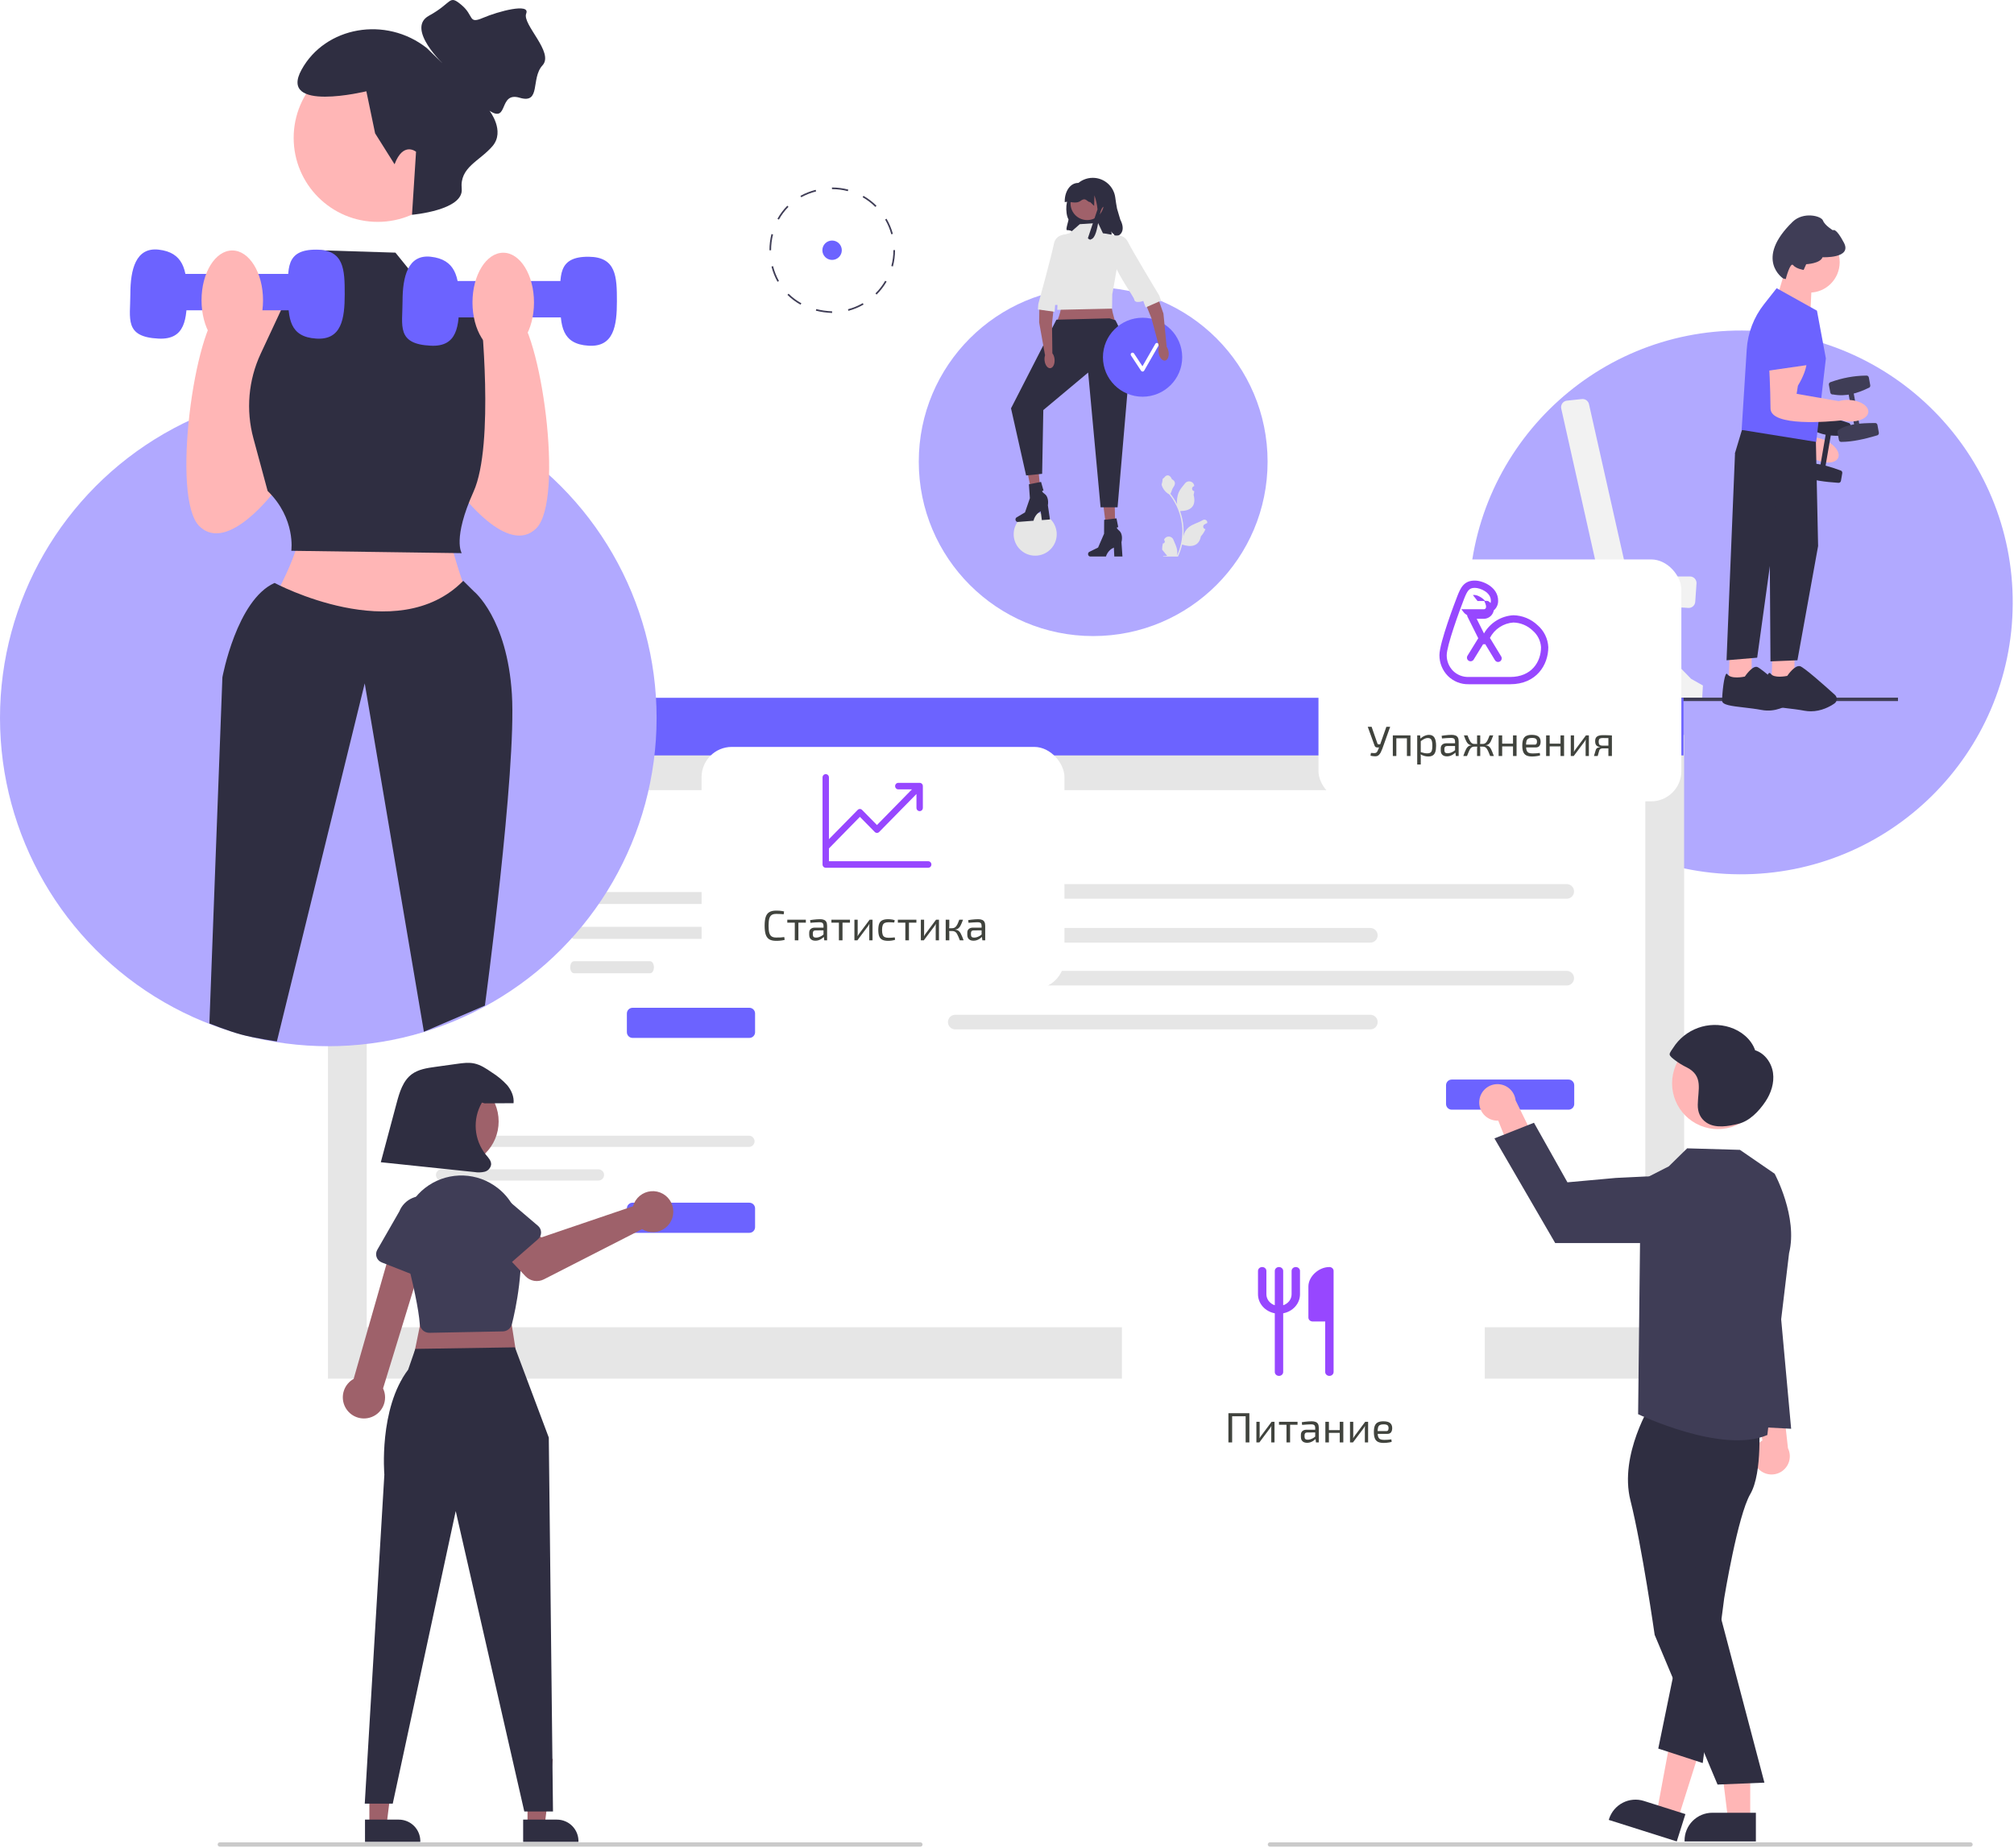<svg width="666" height="611" viewBox="0 0 666 611" fill="none" xmlns="http://www.w3.org/2000/svg">
<circle cx="575.667" cy="199.213" r="89.913" transform="rotate(0.268 575.667 199.213)" fill="#B1A9FF"/>
<g clip-path="url(#clip0_110_1114)">
<path d="M594.831 127.343C594.831 127.343 594.758 130.53 588.958 135.19L587.645 137.556L599.9 144.661C601.004 144.713 602.244 145.006 603.48 145.557C606.685 146.986 608.64 149.6 607.846 151.395C607.053 153.19 603.811 153.487 600.606 152.058C599.905 151.745 599.264 151.376 598.698 150.971C594.497 149.913 575.808 144.857 577.876 139.104C580.204 132.628 582.482 125.056 582.482 125.056L594.831 127.343L594.831 127.343V127.343Z" fill="#FFB6B6"/>
<path d="M584.661 115.661C585.396 113.227 587.164 111.282 589.51 110.325C591.856 109.368 594.472 109.525 596.691 110.751C598.842 111.943 600.356 114.012 600.845 116.43C601.333 118.847 600.743 121.346 599.225 123.286L594.113 129.82L581.212 127.067L584.661 115.661V115.661V115.661Z" fill="#6C63FF"/>
<path d="M611.282 139.843C607.558 138.507 603.655 137.849 599.588 137.809C599.163 137.736 598.758 138.023 598.684 138.449L598.243 141.01C598.169 141.437 598.455 141.844 598.879 141.918C600.466 142.864 602.081 143.438 603.717 143.761L602.021 153.596C600.117 153.224 598.369 153.135 596.88 153.519C596.455 153.445 596.05 153.732 595.976 154.159L595.534 156.72C595.461 157.146 595.747 157.554 596.171 157.628C599.489 158.828 603.524 159.383 607.865 159.661C608.29 159.735 608.695 159.448 608.769 159.021L609.211 156.46C609.284 156.034 608.998 155.626 608.574 155.553C606.899 154.943 605.255 154.389 603.69 153.979L605.408 144.011C607.115 144.179 608.84 144.118 610.573 143.952C610.998 144.026 611.404 143.739 611.477 143.312L611.919 140.751C611.992 140.324 611.706 139.917 611.282 139.843V139.843Z" fill="#2F2E41"/>
<path d="M559.218 224.481L547.789 212.742L556.049 200.89L558.288 201.038C559.477 201.116 560.506 200.214 560.589 199.02L561.01 192.957C561.097 191.7 560.105 190.632 558.851 190.632H537.86C538.03 190.222 538.076 189.764 537.976 189.319L525.453 133.65C525.211 132.575 524.206 131.852 523.115 131.967L518.168 132.49C516.88 132.626 515.998 133.86 516.283 135.129L529.701 195.002C530.003 196.352 531.39 196.983 532.54 196.572C532.476 196.75 532.44 196.931 532.424 197.112L530.645 197.255L500.364 231.104H509.644L533.087 204.859L555.554 231.104H562.881L563.125 226.689L559.218 224.481V224.481ZM537.251 199.652L549.54 200.462L544.726 209.595L537.727 202.406L537.251 199.652V199.652Z" fill="#F2F2F2"/>
<path d="M469.314 231.265C469.314 231.578 469.46 231.83 469.642 231.83H670.283C670.465 231.83 670.611 231.578 670.611 231.265C670.611 230.951 670.465 230.699 670.283 230.699H469.642C469.46 230.699 469.314 230.951 469.314 231.265Z" fill="#3F3D56"/>
<path d="M598.345 96.761C603.875 96.761 608.358 92.259 608.358 86.705C608.358 81.15 603.875 76.648 598.345 76.648C592.816 76.648 588.333 81.15 588.333 86.705C588.333 92.259 592.816 96.761 598.345 96.761Z" fill="#FFB6B6"/>
<path d="M579.242 214.915V224.972L571.672 225.217L571.987 214.915H579.242Z" fill="#FFB6B6"/>
<path d="M577.025 223.691L576.997 223.732L576.949 223.743C576.767 223.783 572.46 224.721 571.207 222.958C571.108 222.819 571.021 222.761 570.947 222.784C570.128 223.048 569.475 229.332 569.475 231.717C569.475 233.122 572.597 233.484 576.549 233.943C578.396 234.157 580.488 234.399 582.562 234.785C587.07 235.624 590.785 233.549 592.599 232.237C592.92 232.005 593.116 231.644 593.138 231.248C593.159 230.849 593.002 230.467 592.707 230.2C590.316 228.036 582.407 220.944 581.041 220.552C580.943 220.524 580.843 220.511 580.741 220.511C579.155 220.511 577.047 223.657 577.025 223.691V223.691Z" fill="#2F2E41"/>
<path d="M593.407 214.915V224.972L585.836 225.217L586.152 214.915H593.407Z" fill="#FFB6B6"/>
<path d="M596.459 142.925L600.488 145.991L601.221 180.576L594.383 218.349L585.469 218.717L585.225 182.661L573.748 149.793L576.068 142.067L596.459 142.925Z" fill="#2F2E41"/>
<path d="M577.656 148.812L573.748 149.793L570.94 218.349L581.075 217.491L587.79 169.048L577.656 148.812Z" fill="#2F2E41"/>
<path d="M596.681 235.026C594.616 234.642 592.527 234.4 590.685 234.186C586.452 233.696 583.394 233.341 583.394 231.717C583.394 230.486 583.867 222.927 585.036 222.55C585.165 222.509 585.361 222.522 585.569 222.816C586.663 224.354 590.54 223.61 591.013 223.513C591.305 223.082 593.578 219.829 595.272 220.316C596.578 220.691 603.051 226.419 606.792 229.799C607.208 230.175 607.425 230.711 607.389 231.272C607.353 231.827 607.071 232.326 606.616 232.64C605.108 233.68 602.285 235.223 598.811 235.223C598.125 235.223 597.413 235.162 596.681 235.026V235.026Z" fill="#2F2E41"/>
<path d="M587.392 99.24L589.58 91.859L599.102 94.282L598.715 102.292L587.392 99.24Z" fill="#FFB6B6"/>
<path d="M576.046 142.187L575.939 142.167L577.617 115.584C577.964 110.093 579.944 104.91 583.344 100.597L587.514 95.305L600.792 102.714L600.843 102.742L603.784 118.497L603.789 118.526L600.606 146.026L600.575 146.132L576.046 142.187V142.187Z" fill="#6C63FF"/>
<path d="M589.666 92.088L590.524 92.287C590.524 92.287 592 86.486 592.974 87.69C593.948 88.894 596.435 89.263 596.435 89.263L597.289 87.367C597.289 87.367 601.919 87.186 602.687 85.061C602.687 85.061 612.52 85.532 609.768 80.283C607.015 75.034 606.13 76.155 606.13 76.155C606.13 76.155 603.441 74.552 602.838 72.946C602.235 71.339 596.303 69.938 592.806 73.336C579.994 85.789 589.666 92.088 589.666 92.088V92.088L589.666 92.088Z" fill="#3F3D56"/>
<path d="M612.905 129.585L611.223 129.892L613.148 140.51L614.83 140.203L612.905 129.585Z" fill="#3F3D56"/>
<path d="M608.26 142.027C610.887 140.212 615.248 139.91 619.936 139.892C620.36 139.815 620.768 140.098 620.845 140.524L621.309 143.082C621.386 143.507 621.103 143.917 620.68 143.995C616.508 145.235 612.529 146.11 609.004 146.13C608.58 146.207 608.172 145.924 608.094 145.498L607.631 142.941C607.554 142.515 607.836 142.105 608.26 142.027H608.26Z" fill="#3F3D56"/>
<path d="M605.417 126.342C609.248 124.972 613.138 124.241 617.093 124.207C617.517 124.129 617.925 124.413 618.002 124.839L618.465 127.396C618.543 127.822 618.26 128.232 617.836 128.309C614.228 130.044 610.474 131.252 606.16 130.444C605.736 130.522 605.328 130.238 605.251 129.812L604.788 127.255C604.71 126.829 604.993 126.42 605.417 126.342H605.417V126.342Z" fill="#3F3D56"/>
<path d="M597.363 118.16C597.363 118.16 598.387 121.178 594.539 127.559L594.118 130.235L608.06 132.667C609.114 132.333 610.378 132.179 611.727 132.269C615.226 132.503 617.957 134.281 617.828 136.24C617.698 138.2 614.757 139.6 611.258 139.367C610.493 139.316 609.764 139.191 609.094 139.006C604.787 139.466 585.507 141.183 585.477 135.067C585.442 128.182 584.985 120.285 584.985 120.285L597.363 118.16L597.363 118.16V118.16Z" fill="#FFB6B6"/>
<path d="M583.809 110.711C583.665 108.171 584.658 105.734 586.533 104.024C588.407 102.314 590.917 101.557 593.421 101.94C595.848 102.315 597.979 103.735 599.267 105.835C600.555 107.936 600.857 110.486 600.097 112.832L597.537 120.735L584.482 122.612L583.809 110.711Z" fill="#6C63FF"/>
<path d="M530.464 215.322L530.019 226.105L531.727 226.176L532.172 215.393L530.464 215.322Z" fill="#3F3D56"/>
<path d="M524.919 226.506C527.878 225.315 532.199 225.983 536.776 227C537.207 227.018 537.543 227.385 537.525 227.817L537.418 230.415C537.4 230.847 537.035 231.185 536.604 231.167C532.263 231.456 528.19 231.431 524.746 230.673C524.316 230.655 523.98 230.288 523.998 229.855L524.105 227.258C524.123 226.826 524.488 226.488 524.919 226.506Z" fill="#3F3D56"/>
<path d="M525.577 210.577C529.614 210.086 533.569 210.231 537.434 211.071C537.865 211.089 538.201 211.455 538.183 211.888L538.076 214.485C538.058 214.917 537.693 215.255 537.262 215.237C533.363 216.133 529.436 216.482 525.405 214.743C524.974 214.725 524.638 214.358 524.656 213.926L524.763 211.329C524.781 210.896 525.146 210.559 525.577 210.577Z" fill="#3F3D56"/>
</g>
<g clip-path="url(#clip1_110_1114)">
<path d="M581.18 485.408C580.618 484.734 580.21 483.946 579.985 483.098C579.761 482.25 579.725 481.362 579.88 480.499C580.035 479.635 580.378 478.816 580.883 478.099C581.389 477.383 582.046 476.785 582.808 476.35L578.88 455.386L589.095 459.679L591.259 478.929C591.905 480.257 592.042 481.776 591.643 483.199C591.245 484.621 590.339 485.848 589.096 486.647C587.854 487.445 586.362 487.76 584.903 487.532C583.444 487.304 582.119 486.548 581.18 485.408V485.408Z" fill="#FFB6B6"/>
<path d="M556.909 243.052H108.454V455.92H556.909V243.052Z" fill="#E6E6E6"/>
<path d="M544.086 261.305H121.278V438.908H544.086V261.305Z" fill="white"/>
<path d="M556.717 230.753H108.263V249.811H556.717V230.753Z" fill="#6C63FF"/>
<path d="M122.42 243.1C124.371 243.1 125.951 241.519 125.951 239.568C125.951 237.617 124.371 236.036 122.42 236.036C120.47 236.036 118.889 237.617 118.889 239.568C118.889 241.519 120.47 243.1 122.42 243.1Z" fill="white"/>
<path d="M135.824 243.1C137.774 243.1 139.355 241.519 139.355 239.568C139.355 237.617 137.774 236.036 135.824 236.036C133.873 236.036 132.292 237.617 132.292 239.568C132.292 241.519 133.873 243.1 135.824 243.1Z" fill="white"/>
<path d="M149.227 243.1C151.178 243.1 152.759 241.519 152.759 239.568C152.759 237.617 151.178 236.036 149.227 236.036C147.277 236.036 145.696 237.617 145.696 239.568C145.696 241.519 147.277 243.1 149.227 243.1Z" fill="white"/>
<path d="M146.004 375.57C145.514 375.572 145.045 375.768 144.699 376.115C144.353 376.463 144.158 376.933 144.158 377.424C144.158 377.914 144.353 378.384 144.699 378.732C145.045 379.079 145.514 379.275 146.004 379.277H247.679C248.17 379.275 248.639 379.079 248.985 378.732C249.331 378.384 249.526 377.914 249.526 377.424C249.526 376.933 249.331 376.463 248.985 376.115C248.639 375.768 248.17 375.572 247.679 375.57H146.004Z" fill="#E6E6E6"/>
<path d="M146.004 386.692C145.514 386.694 145.045 386.89 144.699 387.238C144.353 387.585 144.158 388.055 144.158 388.546C144.158 389.036 144.353 389.507 144.699 389.854C145.045 390.202 145.514 390.398 146.004 390.399H197.912C198.402 390.398 198.871 390.202 199.217 389.854C199.563 389.507 199.758 389.036 199.758 388.546C199.758 388.055 199.563 387.585 199.217 387.238C198.871 386.89 198.402 386.694 197.912 386.692H146.004Z" fill="#E6E6E6"/>
<path d="M247.807 407.691H209.185C208.684 407.69 208.205 407.491 207.851 407.137C207.497 406.783 207.298 406.304 207.298 405.803V399.613C207.298 399.113 207.497 398.633 207.851 398.279C208.205 397.925 208.684 397.726 209.185 397.726H247.807C248.308 397.726 248.787 397.925 249.141 398.279C249.495 398.633 249.694 399.113 249.694 399.613V405.803C249.694 406.304 249.495 406.783 249.141 407.137C248.787 407.491 248.308 407.69 247.807 407.691V407.691Z" fill="#6C63FF"/>
<path d="M247.807 343.23H209.185C208.684 343.23 208.205 343.031 207.851 342.677C207.497 342.323 207.298 341.843 207.298 341.343V335.153C207.298 334.652 207.497 334.173 207.851 333.819C208.205 333.465 208.684 333.266 209.185 333.265H247.807C248.308 333.266 248.787 333.465 249.141 333.819C249.495 334.173 249.694 334.652 249.694 335.153V341.343C249.694 341.843 249.495 342.323 249.141 342.677C248.787 343.031 248.308 343.23 247.807 343.23V343.23Z" fill="#6C63FF"/>
<path d="M315.884 292.366C315.243 292.367 314.629 292.623 314.177 293.076C313.724 293.53 313.47 294.144 313.47 294.785C313.47 295.426 313.724 296.04 314.177 296.494C314.629 296.947 315.243 297.203 315.884 297.204H518.099C518.74 297.203 519.354 296.947 519.807 296.494C520.259 296.04 520.513 295.426 520.513 294.785C520.513 294.144 520.259 293.53 519.807 293.076C519.354 292.623 518.74 292.367 518.099 292.366H315.884Z" fill="#E6E6E6"/>
<path d="M315.884 306.879C315.243 306.88 314.629 307.136 314.177 307.589C313.724 308.042 313.47 308.657 313.47 309.298C313.47 309.939 313.724 310.553 314.177 311.007C314.629 311.46 315.243 311.715 315.884 311.716H453.161C453.801 311.715 454.415 311.46 454.868 311.007C455.32 310.553 455.575 309.939 455.575 309.298C455.575 308.657 455.32 308.042 454.868 307.589C454.415 307.136 453.801 306.88 453.161 306.879H315.884Z" fill="#E6E6E6"/>
<path d="M315.884 321.064C315.243 321.065 314.629 321.32 314.177 321.773C313.724 322.227 313.47 322.842 313.47 323.482C313.47 324.123 313.724 324.738 314.177 325.191C314.629 325.645 315.243 325.9 315.884 325.901H518.099C518.74 325.9 519.354 325.645 519.807 325.191C520.259 324.738 520.513 324.123 520.513 323.482C520.513 322.842 520.259 322.227 519.807 321.773C519.354 321.32 518.74 321.065 518.099 321.064H315.884Z" fill="#E6E6E6"/>
<path d="M315.884 335.576C315.243 335.577 314.629 335.833 314.177 336.286C313.724 336.74 313.47 337.354 313.47 337.995C313.47 338.636 313.724 339.25 314.177 339.704C314.629 340.157 315.243 340.413 315.884 340.414H453.161C453.801 340.413 454.415 340.157 454.868 339.704C455.32 339.25 455.575 338.636 455.575 337.995C455.575 337.354 455.32 336.74 454.868 336.286C454.415 335.833 453.801 335.577 453.161 335.576H315.884Z" fill="#E6E6E6"/>
<path d="M518.692 366.965H480.069C479.569 366.964 479.089 366.765 478.735 366.412C478.382 366.058 478.183 365.578 478.182 365.078V358.887C478.183 358.387 478.382 357.907 478.735 357.553C479.089 357.2 479.569 357.001 480.069 357H518.692C519.192 357.001 519.671 357.2 520.025 357.553C520.379 357.907 520.578 358.387 520.578 358.887V365.078C520.578 365.578 520.379 366.058 520.025 366.412C519.671 366.765 519.192 366.964 518.692 366.965V366.965Z" fill="#6C63FF"/>
<path d="M189.795 294.986C189.109 294.989 188.554 295.88 188.555 296.977C188.557 298.072 189.111 298.958 189.795 298.961H248.375C249.061 298.958 249.617 298.067 249.615 296.97C249.614 295.875 249.06 294.988 248.375 294.986H189.795Z" fill="#E4E4E4"/>
<path d="M189.795 306.501C189.109 306.503 188.554 307.395 188.555 308.492C188.557 309.587 189.111 310.473 189.795 310.475H248.375C249.061 310.473 249.617 309.582 249.615 308.484C249.614 307.39 249.06 306.503 248.375 306.501H189.795Z" fill="#E4E4E4"/>
<path d="M189.795 317.877C189.109 317.879 188.554 318.77 188.555 319.868C188.557 320.962 189.111 321.849 189.795 321.851H215.002C215.689 321.849 216.244 320.957 216.242 319.86C216.241 318.765 215.687 317.879 215.002 317.877H189.795Z" fill="#E4E4E4"/>
<path d="M160.051 324.169C168.831 324.169 175.948 317.05 175.948 308.268C175.948 299.486 168.831 292.366 160.051 292.366C151.272 292.366 144.155 299.486 144.155 308.268C144.155 317.05 151.272 324.169 160.051 324.169Z" fill="#E4E4E4"/>
<path d="M489.205 363.816C489.092 364.686 489.172 365.57 489.438 366.407C489.704 367.243 490.15 368.01 490.745 368.655C491.339 369.3 492.068 369.807 492.88 370.14C493.691 370.473 494.566 370.623 495.442 370.581L503.387 390.374L509.698 381.264L501.186 363.865C501.018 362.397 500.317 361.042 499.217 360.057C498.117 359.071 496.694 358.523 495.217 358.517C493.74 358.511 492.313 359.047 491.205 360.024C490.096 361 489.385 362.35 489.205 363.816Z" fill="#FFB6B6"/>
<path d="M578.779 601.857H571.464L567.984 573.633L578.781 573.633L578.779 601.857Z" fill="#FFB6B6"/>
<path d="M580.644 608.95L557.058 608.949V608.651C557.058 606.215 558.025 603.879 559.747 602.157C561.468 600.435 563.803 599.467 566.238 599.467H566.239L580.645 599.468L580.644 608.95Z" fill="#2F2E41"/>
<path d="M554.841 601.624L547.868 599.416L553.065 571.457L563.358 574.717L554.841 601.624Z" fill="#FFB6B6"/>
<path d="M554.48 608.95L531.994 601.829L532.084 601.544C532.819 599.222 534.446 597.287 536.606 596.165C538.767 595.043 541.285 594.826 543.607 595.56L543.607 595.561L557.341 599.91L554.48 608.95Z" fill="#2F2E41"/>
<path d="M546.178 463.914C546.178 463.914 535.325 480.962 539.16 496.177C542.995 511.392 547.172 540.638 547.172 540.638L567.967 590.143L583.468 589.51L568.074 531.142L568.683 492.116C568.683 492.116 579.382 473.465 577.299 467.659C575.215 461.853 546.178 463.914 546.178 463.914Z" fill="#2F2E41"/>
<path d="M581.636 470.009C581.636 470.009 582.971 486.921 578.795 494.083C574.618 501.245 570.168 528.506 570.168 528.506L563.069 583.026L548.365 578.24L560.903 517.156L570.758 469.107L581.636 470.009Z" fill="#2F2E41"/>
<path d="M586.85 388.141L575.377 380.253L557.919 379.746L551.839 385.708L542.561 390.447L541.702 467.659C541.702 467.659 569.485 480.98 584.433 474.55L591.623 414.403C594.606 402.466 586.85 388.141 586.85 388.141Z" fill="#3F3D56"/>
<path d="M544.891 411.081H514.289L494.184 376.462L507.257 371.282L518.329 390.983L534.353 389.532L544.359 389.048C545.962 388.971 547.563 389.244 549.05 389.851C550.537 390.457 551.873 391.38 552.965 392.557C554.058 393.733 554.88 395.135 555.374 396.662C555.869 398.19 556.024 399.807 555.828 401.401V401.401C555.498 404.071 554.204 406.528 552.19 408.31C550.176 410.093 547.58 411.078 544.891 411.081Z" fill="#3F3D56"/>
<path d="M568.071 373.387C576.432 373.387 583.209 366.608 583.209 358.245C583.209 349.882 576.432 343.103 568.071 343.103C559.711 343.103 552.934 349.882 552.934 358.245C552.934 366.608 559.711 373.387 568.071 373.387Z" fill="#FFB6B6"/>
<path d="M586.31 354.8C585.846 351.476 583.595 348.319 580.394 347.312C579.122 343.618 575.754 340.899 572.033 339.714C568.587 338.614 564.874 338.691 561.476 339.93C558.078 341.17 555.187 343.503 553.258 346.563C552.973 347.011 552.098 348.112 552.122 348.646C552.153 349.325 553.191 350.026 553.713 350.454C555.005 351.453 556.399 352.314 557.872 353.022C563.315 355.845 561.503 360.281 561.429 365.308C561.393 367.751 562.209 369.837 564.291 371.233C567.297 373.246 571.598 372.445 574.868 371.637C578.579 370.72 581.664 367.459 583.78 364.315C585.654 361.531 586.775 358.124 586.31 354.8Z" fill="#2F2E41"/>
<path d="M586.416 407.855L592.306 472.484L573.382 471.469L586.416 407.855Z" fill="#3F3D56"/>
<path d="M651.623 610.674H419.943C419.755 610.673 419.575 610.598 419.442 610.465C419.309 610.331 419.235 610.151 419.235 609.963C419.235 609.775 419.309 609.594 419.442 609.461C419.575 609.328 419.755 609.253 419.943 609.252H651.623C651.812 609.252 651.993 609.327 652.126 609.46C652.259 609.594 652.334 609.774 652.334 609.963C652.334 610.151 652.259 610.332 652.126 610.465C651.993 610.599 651.812 610.674 651.623 610.674V610.674Z" fill="#CACACA"/>
<path d="M122.148 603.588H127.822L130.521 581.696H122.147L122.148 603.588Z" fill="#9E616A"/>
<path d="M120.701 601.735L131.875 601.735H131.876C133.764 601.735 135.575 602.485 136.911 603.821C138.246 605.157 138.996 606.969 138.996 608.858V609.089L120.702 609.09L120.701 601.735Z" fill="#2F2E41"/>
<path d="M174.445 603.588H180.119L182.818 581.696H174.444L174.445 603.588Z" fill="#9E616A"/>
<path d="M172.998 601.735L184.171 601.735H184.172C186.06 601.735 187.872 602.485 189.207 603.821C190.542 605.157 191.293 606.969 191.293 608.858V609.089L172.998 609.09L172.998 601.735Z" fill="#2F2E41"/>
<path d="M167.594 427.713L171.297 451.323L136.124 451.786L140.752 429.102L167.594 427.713Z" fill="#9E616A"/>
<path d="M170.276 445.558L181.479 475.397L182.867 599.053H173.38L150.702 499.702L129.876 596.459H120.62L127.099 487.665C127.099 487.665 125.189 465.829 134.967 452.944L137.347 446.065L170.276 445.558Z" fill="#2F2E41"/>
<path d="M122.224 468.819C123.203 468.552 124.112 468.074 124.886 467.417C125.661 466.761 126.282 465.943 126.706 465.02C127.13 464.098 127.347 463.093 127.341 462.078C127.335 461.063 127.107 460.061 126.672 459.143L141.635 410.344L130.629 408.162L116.944 455.995C115.452 456.828 114.316 458.179 113.753 459.794C113.19 461.408 113.239 463.172 113.89 464.753C114.54 466.334 115.748 467.621 117.284 468.37C118.82 469.12 120.578 469.279 122.224 468.819Z" fill="#9E616A"/>
<path d="M141.958 440.753C141.753 440.753 141.548 440.732 141.347 440.692V440.692C140.67 440.557 140.055 440.203 139.598 439.686C139.14 439.168 138.865 438.515 138.813 437.826C138.465 433.061 136.741 424.767 133.69 413.173C132.659 409.233 132.887 405.068 134.342 401.264C135.797 397.46 138.405 394.207 141.801 391.96C145.197 389.714 149.211 388.587 153.28 388.737C157.349 388.887 161.269 390.307 164.49 392.798C166.552 394.379 168.274 396.36 169.551 398.624C170.827 400.887 171.633 403.386 171.919 405.969C173.435 419.332 170.576 432.747 169.276 437.895C169.105 438.567 168.719 439.165 168.176 439.596C167.633 440.028 166.964 440.269 166.271 440.284L142.026 440.752C142.003 440.753 141.981 440.753 141.958 440.753Z" fill="#3F3D56"/>
<path d="M209.696 397.888C209.551 398.214 209.431 398.552 209.339 398.898L178.99 409.214L173.126 404.089L164.237 411.931L173.737 422.013C174.505 422.827 175.516 423.371 176.618 423.561C177.721 423.752 178.855 423.58 179.852 423.071L212.327 406.477C213.501 407.198 214.867 407.544 216.243 407.469C217.619 407.394 218.939 406.902 220.028 406.058C221.117 405.215 221.924 404.059 222.341 402.745C222.758 401.432 222.765 400.022 222.361 398.705C221.958 397.387 221.163 396.223 220.082 395.369C219.001 394.514 217.686 394.009 216.311 393.92C214.936 393.831 213.567 394.163 212.385 394.872C211.204 395.581 210.266 396.633 209.696 397.888V397.888Z" fill="#9E616A"/>
<path d="M177.932 409.778L166.869 419.444C166.554 419.719 166.184 419.923 165.783 420.042C165.382 420.161 164.961 420.192 164.547 420.133C164.133 420.074 163.737 419.927 163.385 419.701C163.033 419.475 162.734 419.176 162.508 418.825L154.595 406.498C153.196 404.879 152.496 402.771 152.649 400.637C152.801 398.502 153.794 396.516 155.41 395.113C157.025 393.71 159.131 393.005 161.265 393.153C163.399 393.301 165.387 394.291 166.793 395.903L177.905 405.372C178.224 405.643 178.479 405.98 178.656 406.359C178.832 406.738 178.925 407.151 178.927 407.569C178.93 407.987 178.842 408.401 178.67 408.782C178.499 409.163 178.247 409.503 177.932 409.778H177.932Z" fill="#3F3D56"/>
<path d="M139.888 422.839L126.216 417.466C125.827 417.313 125.475 417.078 125.185 416.777C124.895 416.476 124.673 416.116 124.535 415.721C124.396 415.327 124.345 414.907 124.383 414.491C124.421 414.075 124.549 413.671 124.757 413.309L132.052 400.606C132.845 398.619 134.393 397.028 136.357 396.182C138.321 395.335 140.54 395.303 142.528 396.091C144.517 396.879 146.111 398.423 146.963 400.386C147.814 402.348 147.853 404.568 147.07 406.559L143.785 420.787C143.69 421.194 143.51 421.576 143.254 421.907C142.999 422.238 142.676 422.51 142.306 422.705C141.936 422.9 141.529 423.013 141.111 423.036C140.694 423.059 140.277 422.992 139.888 422.839V422.839Z" fill="#3F3D56"/>
<path d="M150.022 385.729C158.236 385.729 164.894 379.068 164.894 370.852C164.894 362.636 158.236 355.976 150.022 355.976C141.809 355.976 135.15 362.636 135.15 370.852C135.15 379.068 141.809 385.729 150.022 385.729Z" fill="#9E616A"/>
<path d="M304.366 610.674H72.686C72.498 610.673 72.318 610.598 72.185 610.465C72.052 610.331 71.978 610.151 71.978 609.963C71.978 609.775 72.052 609.594 72.185 609.461C72.318 609.328 72.498 609.253 72.686 609.252H304.366C304.554 609.253 304.734 609.328 304.867 609.461C305 609.594 305.075 609.775 305.075 609.963C305.075 610.151 305 610.331 304.867 610.465C304.734 610.598 304.554 610.673 304.366 610.674V610.674Z" fill="#CACACA"/>
<path d="M160.253 364.872C163.444 364.854 166.634 364.836 169.825 364.818C170.052 362.643 169.084 360.479 167.674 358.807C166.188 357.199 164.493 355.797 162.635 354.64C160.805 353.383 158.909 352.098 156.733 351.659C154.909 351.291 153.024 351.547 151.182 351.803C148.738 352.143 146.295 352.483 143.852 352.823C141.17 353.196 138.363 353.618 136.185 355.227C133.239 357.403 132.112 361.215 131.166 364.754L125.926 384.34L156.875 387.588C157.995 387.78 159.141 387.747 160.248 387.489C160.799 387.351 161.297 387.054 161.68 386.634C162.064 386.215 162.316 385.692 162.405 385.131C162.494 383.868 161.492 382.834 160.679 381.865C158.74 379.46 157.575 376.524 157.34 373.443C157.105 370.362 157.811 367.283 159.364 364.612L160.253 364.872Z" fill="#2F2E41"/>
</g>
<g filter="url(#filter0_d_110_1114)">
<rect x="230" y="245" width="120" height="80" rx="10" fill="white"/>
</g>
<path d="M308 285.88C308 286.166 307.888 286.441 307.69 286.644C307.491 286.846 307.222 286.96 306.941 286.96H273.059C272.778 286.96 272.509 286.846 272.31 286.644C272.112 286.441 272 286.166 272 285.88V257.08C272 256.794 272.112 256.519 272.31 256.316C272.509 256.114 272.778 256 273.059 256C273.34 256 273.609 256.114 273.808 256.316C274.006 256.519 274.118 256.794 274.118 257.08V277.51L283.612 267.844C283.707 267.742 283.822 267.66 283.95 267.604C284.077 267.549 284.214 267.52 284.353 267.52C284.492 267.52 284.629 267.549 284.756 267.604C284.884 267.66 284.999 267.742 285.094 267.844L290 272.83L301.559 261.04H297.059C296.778 261.04 296.509 260.926 296.31 260.724C296.112 260.521 296 260.246 296 259.96C296 259.674 296.112 259.399 296.31 259.196C296.509 258.994 296.778 258.88 297.059 258.88H304.118C304.398 258.88 304.668 258.994 304.866 259.196C305.065 259.399 305.176 259.674 305.176 259.96V267.16C305.176 267.446 305.065 267.721 304.866 267.924C304.668 268.126 304.398 268.24 304.118 268.24C303.837 268.24 303.568 268.126 303.369 267.924C303.17 267.721 303.059 267.446 303.059 267.16V262.57L290.741 275.116C290.646 275.218 290.531 275.3 290.403 275.356C290.276 275.411 290.139 275.44 290 275.44C289.861 275.44 289.724 275.411 289.597 275.356C289.469 275.3 289.354 275.218 289.259 275.116L284.353 270.13L274.118 280.57V284.8H306.941C307.222 284.8 307.491 284.914 307.69 285.116C307.888 285.319 308 285.594 308 285.88V285.88Z" fill="#9747FF"/>
<path d="M256.648 301.132C257.059 301.132 257.409 301.141 257.698 301.16C257.997 301.179 258.267 301.211 258.51 301.258C258.762 301.295 259.019 301.347 259.28 301.412L259.154 302.35C258.874 302.322 258.613 302.299 258.37 302.28C258.137 302.261 257.885 302.247 257.614 302.238C257.343 302.229 257.021 302.224 256.648 302.224C256.023 302.224 255.528 302.345 255.164 302.588C254.8 302.831 254.539 303.237 254.38 303.806C254.231 304.375 254.156 305.15 254.156 306.13C254.156 307.11 254.231 307.885 254.38 308.454C254.539 309.023 254.8 309.429 255.164 309.672C255.528 309.915 256.023 310.036 256.648 310.036C257.245 310.036 257.745 310.027 258.146 310.008C258.557 309.98 258.958 309.938 259.35 309.882L259.476 310.806C259.075 310.918 258.659 310.997 258.23 311.044C257.81 311.1 257.283 311.128 256.648 311.128C255.724 311.128 254.982 310.969 254.422 310.652C253.871 310.325 253.47 309.798 253.218 309.07C252.975 308.342 252.854 307.362 252.854 306.13C252.854 304.898 252.975 303.918 253.218 303.19C253.47 302.462 253.871 301.939 254.422 301.622C254.982 301.295 255.724 301.132 256.648 301.132ZM264.016 304.142V310.96H262.826V304.142H264.016ZM266.48 304.142V305.122H260.348V304.142H266.48ZM271.188 303.974C271.692 303.974 272.116 304.044 272.462 304.184C272.807 304.315 273.068 304.539 273.246 304.856C273.423 305.173 273.512 305.607 273.512 306.158V310.96H272.574L272.392 309.476L272.322 309.322V306.158C272.312 305.738 272.214 305.439 272.028 305.262C271.841 305.075 271.477 304.982 270.936 304.982C270.572 304.982 270.119 305.001 269.578 305.038C269.046 305.075 268.518 305.117 267.996 305.164L267.884 304.282C268.201 304.226 268.551 304.175 268.934 304.128C269.316 304.081 269.704 304.044 270.096 304.016C270.488 303.988 270.852 303.974 271.188 303.974ZM272.952 306.76L272.938 307.656L269.69 307.67C269.363 307.679 269.13 307.768 268.99 307.936C268.859 308.095 268.794 308.319 268.794 308.608V309.042C268.794 309.397 268.878 309.658 269.046 309.826C269.223 309.985 269.494 310.064 269.858 310.064C270.119 310.064 270.413 310.017 270.74 309.924C271.076 309.821 271.412 309.667 271.748 309.462C272.084 309.257 272.392 308.995 272.672 308.678V309.56C272.578 309.691 272.434 309.845 272.238 310.022C272.051 310.19 271.822 310.358 271.552 310.526C271.29 310.685 270.996 310.82 270.67 310.932C270.343 311.035 269.993 311.086 269.62 311.086C269.218 311.086 268.864 311.016 268.556 310.876C268.248 310.727 268.01 310.512 267.842 310.232C267.674 309.943 267.59 309.593 267.59 309.182V308.44C267.59 307.908 267.753 307.497 268.08 307.208C268.416 306.909 268.882 306.76 269.48 306.76H272.952ZM278.604 304.142V310.96H277.414V304.142H278.604ZM281.068 304.142V305.122H274.936V304.142H281.068ZM288.534 304.142V310.96H287.456V306.438C287.456 306.289 287.46 306.144 287.47 306.004C287.479 305.855 287.488 305.696 287.498 305.528H287.47C287.414 305.659 287.339 305.799 287.246 305.948C287.162 306.088 287.078 306.214 286.994 306.326L283.522 310.96H282.542V304.142H283.62V308.664C283.62 308.813 283.615 308.963 283.606 309.112C283.606 309.252 283.596 309.406 283.578 309.574H283.606C283.68 309.434 283.76 309.294 283.844 309.154C283.928 309.014 284.012 308.893 284.096 308.79L287.568 304.142H288.534ZM293.67 303.974C293.876 303.974 294.104 303.983 294.356 304.002C294.618 304.021 294.879 304.053 295.14 304.1C295.402 304.147 295.644 304.212 295.868 304.296L295.714 305.066C295.406 305.038 295.08 305.019 294.734 305.01C294.398 304.991 294.109 304.982 293.866 304.982C293.334 304.982 292.905 305.057 292.578 305.206C292.261 305.355 292.032 305.617 291.892 305.99C291.752 306.363 291.682 306.881 291.682 307.544C291.682 308.207 291.752 308.729 291.892 309.112C292.032 309.485 292.261 309.747 292.578 309.896C292.905 310.045 293.334 310.12 293.866 310.12C294.006 310.12 294.188 310.115 294.412 310.106C294.646 310.097 294.888 310.083 295.14 310.064C295.402 310.045 295.649 310.017 295.882 309.98L295.994 310.778C295.658 310.899 295.285 310.988 294.874 311.044C294.473 311.1 294.072 311.128 293.67 311.128C292.886 311.128 292.256 311.011 291.78 310.778C291.304 310.545 290.959 310.167 290.744 309.644C290.539 309.121 290.436 308.421 290.436 307.544C290.436 306.667 290.539 305.967 290.744 305.444C290.959 304.921 291.304 304.548 291.78 304.324C292.256 304.091 292.886 303.974 293.67 303.974ZM300.575 304.142V310.96H299.385V304.142H300.575ZM303.039 304.142V305.122H296.907V304.142H303.039ZM310.504 304.142V310.96H309.426V306.438C309.426 306.289 309.431 306.144 309.44 306.004C309.45 305.855 309.459 305.696 309.468 305.528H309.44C309.384 305.659 309.31 305.799 309.216 305.948C309.132 306.088 309.048 306.214 308.964 306.326L305.492 310.96H304.512V304.142H305.59V308.664C305.59 308.813 305.586 308.963 305.576 309.112C305.576 309.252 305.567 309.406 305.548 309.574H305.576C305.651 309.434 305.73 309.294 305.814 309.154C305.898 309.014 305.982 308.893 306.066 308.79L309.538 304.142H310.504ZM318.455 304.142C318.306 304.543 318.161 304.912 318.021 305.248C317.89 305.575 317.755 305.864 317.615 306.116C317.484 306.368 317.335 306.583 317.167 306.76C317.008 306.937 316.822 307.082 316.607 307.194C316.392 307.297 316.14 307.362 315.851 307.39V307.432C316.159 307.46 316.425 307.525 316.649 307.628C316.873 307.731 317.069 307.875 317.237 308.062C317.414 308.239 317.573 308.463 317.713 308.734C317.862 309.005 318.012 309.327 318.161 309.7C318.31 310.064 318.474 310.484 318.651 310.96H317.405C317.237 310.521 317.083 310.134 316.943 309.798C316.803 309.453 316.663 309.159 316.523 308.916C316.392 308.673 316.248 308.477 316.089 308.328C315.93 308.169 315.744 308.057 315.529 307.992C315.324 307.917 315.081 307.88 314.801 307.88V306.956C315.137 306.956 315.422 306.895 315.655 306.774C315.888 306.643 316.089 306.457 316.257 306.214C316.434 305.971 316.598 305.677 316.747 305.332C316.896 304.987 317.055 304.59 317.223 304.142H318.455ZM313.919 304.142V306.172C313.919 306.377 313.905 306.583 313.877 306.788C313.849 306.993 313.807 307.194 313.751 307.39C313.807 307.586 313.849 307.782 313.877 307.978C313.905 308.174 313.919 308.361 313.919 308.538V310.96H312.729V304.142H313.919ZM315.249 306.956V307.88H313.569V306.956H315.249ZM323.469 303.974C323.973 303.974 324.398 304.044 324.743 304.184C325.088 304.315 325.35 304.539 325.527 304.856C325.704 305.173 325.793 305.607 325.793 306.158V310.96H324.855L324.673 309.476L324.603 309.322V306.158C324.594 305.738 324.496 305.439 324.309 305.262C324.122 305.075 323.758 304.982 323.217 304.982C322.853 304.982 322.4 305.001 321.859 305.038C321.327 305.075 320.8 305.117 320.277 305.164L320.165 304.282C320.482 304.226 320.832 304.175 321.215 304.128C321.598 304.081 321.985 304.044 322.377 304.016C322.769 303.988 323.133 303.974 323.469 303.974ZM325.233 306.76L325.219 307.656L321.971 307.67C321.644 307.679 321.411 307.768 321.271 307.936C321.14 308.095 321.075 308.319 321.075 308.608V309.042C321.075 309.397 321.159 309.658 321.327 309.826C321.504 309.985 321.775 310.064 322.139 310.064C322.4 310.064 322.694 310.017 323.021 309.924C323.357 309.821 323.693 309.667 324.029 309.462C324.365 309.257 324.673 308.995 324.953 308.678V309.56C324.86 309.691 324.715 309.845 324.519 310.022C324.332 310.19 324.104 310.358 323.833 310.526C323.572 310.685 323.278 310.82 322.951 310.932C322.624 311.035 322.274 311.086 321.901 311.086C321.5 311.086 321.145 311.016 320.837 310.876C320.529 310.727 320.291 310.512 320.123 310.232C319.955 309.943 319.871 309.593 319.871 309.182V308.44C319.871 307.908 320.034 307.497 320.361 307.208C320.697 306.909 321.164 306.76 321.761 306.76H325.233Z" fill="#40433D"/>
<circle cx="361.5" cy="152.669" r="57.675" fill="#B1A9FF"/>
<path d="M368.649 78.32C368.308 76.752 368.208 77.907 367.466 76.485C367.975 78.323 367.035 77.721 365.786 79.162C357.012 80.533 356.074 76.008 352.827 76.099C352.272 76.099 353.345 73.106 353.342 72.55C352.087 70.505 352.555 64.716 353.864 66.281C353.864 62.152 357.223 58.806 361.367 58.806C365.185 58.806 368.338 61.65 368.806 65.329C368.963 66.559 369.158 67.782 369.391 68.999L370.472 72.653C371.991 75.572 371.273 77.841 368.649 78.32V78.32Z" fill="#2F2E41"/>
<path d="M359.514 72.78C362.552 72.78 365.015 70.326 365.015 67.299C365.015 64.272 362.552 61.818 359.514 61.818C356.477 61.818 354.014 64.272 354.014 67.299C354.014 70.326 356.477 72.78 359.514 72.78Z" fill="#A0616A"/>
<path d="M342.324 183.759C346.256 183.759 349.443 180.583 349.443 176.665C349.443 172.748 346.256 169.572 342.324 169.572C338.393 169.572 335.206 172.748 335.206 176.665C335.206 180.583 338.393 183.759 342.324 183.759Z" fill="#E6E6E6"/>
<path d="M275.158 85.951C276.933 85.951 278.372 84.517 278.372 82.749C278.372 80.98 276.933 79.546 275.158 79.546C273.383 79.546 271.944 80.98 271.944 82.749C271.944 84.517 273.383 85.951 275.158 85.951Z" fill="#6C63FF"/>
<path d="M275.169 103.493H275.158C273.277 103.419 271.474 103.164 269.789 102.735L269.923 102.212C271.572 102.632 273.337 102.881 275.169 102.954L275.169 103.493V103.493ZM280.556 102.789L280.416 102.268C282.125 101.812 283.769 101.132 285.304 100.246L285.575 100.713C284 101.622 282.311 102.321 280.556 102.789V102.789ZM264.735 100.757C263.131 99.874 261.669 98.78 260.389 97.506L260.771 97.124C262.016 98.363 263.437 99.426 264.997 100.284L264.735 100.757ZM289.882 97.414L289.499 97.032C290.753 95.783 291.837 94.375 292.723 92.849L293.192 93.119C292.283 94.686 291.169 96.131 289.882 97.414L289.882 97.414ZM257.116 93.181C256.242 91.616 255.57 89.922 255.118 88.145L255.643 88.013C256.083 89.744 256.738 91.394 257.589 92.918L257.116 93.181H257.116ZM295.273 88.116L294.749 87.977C295.204 86.281 295.435 84.522 295.435 82.748L295.435 82.7H295.976L295.976 82.746C295.976 84.569 295.74 86.374 295.273 88.116ZM254.605 82.767L254.448 82.76C254.448 80.942 254.67 79.14 255.108 77.4L255.634 77.531C255.207 79.229 254.99 80.986 254.99 82.754L254.605 82.767V82.767ZM294.737 77.474C294.277 75.772 293.591 74.135 292.7 72.607L293.168 72.336C294.083 73.905 294.787 75.586 295.26 77.333L294.737 77.474V77.474ZM257.568 72.621L257.094 72.36C257.983 70.76 259.08 69.302 260.355 68.026L260.738 68.407C259.5 69.647 258.433 71.065 257.568 72.621H257.568ZM289.467 68.433C288.21 67.186 286.796 66.107 285.263 65.227L285.534 64.76C287.107 65.663 288.559 66.77 289.849 68.05L289.467 68.433H289.467ZM264.955 65.236L264.692 64.764C266.241 63.906 267.94 63.236 269.742 62.774L269.877 63.296C268.12 63.747 266.464 64.4 264.955 65.236H264.955ZM280.37 63.217C278.678 62.77 276.925 62.543 275.158 62.543L275.133 62.545L275.11 62.005L275.147 62.004H275.15C276.974 62.004 278.773 62.237 280.509 62.695L280.37 63.217V63.217Z" fill="#3F3D56"/>
<path d="M368.759 107.282H349.099C350.747 103.617 351.76 100.128 350.176 97.352L367.805 96.319C366.721 102.526 368.888 104.955 368.759 107.282Z" fill="#A0616A"/>
<path d="M368.83 177.757L366.199 177.819L364.732 166.041L368.615 165.95L368.83 177.757Z" fill="#A0616A"/>
<path d="M359.803 183.227C359.803 183.669 360.119 184.028 360.508 184.028H365.73C365.73 184.028 366.244 181.97 368.339 181.084L368.483 184.028H371.177L370.851 179.294C370.851 179.294 371.571 176.761 370.075 175.467C368.578 174.172 369.79 174.352 369.79 174.352L369.202 171.422L365.131 171.899L365.101 176.499L363.126 181.064L360.228 182.491C359.97 182.617 359.803 182.907 359.803 183.227L359.803 183.227H359.803V183.227Z" fill="#2F2E41"/>
<path d="M344.382 165.713L341.763 165.977L339.39 154.347L343.253 153.957L344.382 165.713Z" fill="#A0616A"/>
<path d="M335.806 171.86C335.84 172.301 336.182 172.635 336.57 172.605L341.777 172.204C341.777 172.204 342.13 170.112 344.15 169.068L344.522 171.992L347.208 171.785L346.516 167.09C346.516 167.09 347.039 164.509 345.446 163.334C343.854 162.158 345.077 162.244 345.077 162.244L344.263 159.368L340.241 160.157L340.567 164.745L338.951 169.449L336.173 171.093C335.925 171.24 335.781 171.541 335.806 171.86L335.806 171.86V171.86V171.86Z" fill="#2F2E41"/>
<path d="M366.93 105.273L368.863 105.915C371.884 111.475 373.165 118.859 372.995 127.763L369.563 167.755H363.947L359.837 123.202L357.657 125.026L345.008 135.606L344.622 156.69L339.32 157.228L334.329 135.036L349.349 105.72L366.93 105.273V105.273V105.273Z" fill="#2F2E41"/>
<path d="M370.574 78.954C370.171 77.748 364.727 77.146 364.727 77.146L363.114 73.73L357.065 74.132L353.638 77.146C353.638 77.146 350.412 77.748 350.009 78.954C349.605 80.159 349.93 96.859 349.93 96.859L349.605 102.46L367.751 102.058L367.805 97.398C367.805 97.398 370.977 80.159 370.574 78.954H370.574V78.954Z" fill="#E6E6E6"/>
<path d="M377.832 131.19C385.07 131.19 390.938 125.343 390.938 118.131C390.938 110.918 385.07 105.072 377.832 105.072C370.594 105.072 364.727 110.918 364.727 118.131C364.727 125.343 370.594 131.19 377.832 131.19Z" fill="#6C63FF"/>
<path d="M377.832 122.877C377.629 122.877 377.439 122.775 377.326 122.605L374 117.558C373.816 117.279 373.894 116.906 374.173 116.723C374.453 116.54 374.828 116.618 375.011 116.896L377.796 121.122L382.045 113.713C382.211 113.424 382.58 113.324 382.87 113.489C383.16 113.654 383.261 114.022 383.095 114.311L378.357 122.573C378.253 122.755 378.061 122.87 377.851 122.876C377.845 122.877 377.838 122.877 377.832 122.877V122.877Z" fill="white"/>
<path d="M382.701 97.938L384.731 103.688L385.8 114.588L383.279 114.619L380.752 105.226L375.879 93.075L382.701 97.938Z" fill="#A0616A"/>
<path d="M385.301 119.231C386.203 119.059 386.698 117.692 386.407 116.178C386.115 114.663 385.148 113.576 384.245 113.748C383.343 113.921 382.848 115.288 383.14 116.802C383.431 118.316 384.399 119.404 385.301 119.231Z" fill="#A0616A"/>
<path d="M367.8 78.166C367.8 78.166 371.383 76.778 373.001 80.019C374.618 83.261 383.322 97.689 383.322 97.689L383.962 99.422L378.852 101.663L378.062 99.525C378.062 99.525 375.226 100.595 375.047 98.948C374.978 98.315 369.87 91.111 368.558 87.392C366.457 81.432 367.8 78.166 367.8 78.166L367.8 78.166V78.166Z" fill="#E6E6E6"/>
<path d="M384.542 179.706C385.101 179.741 385.41 179.048 384.987 178.645L384.945 178.478C384.95 178.464 384.956 178.451 384.962 178.438C385.528 177.093 387.445 177.103 388.006 178.449C388.504 179.644 389.138 180.841 389.294 182.105C389.364 182.663 389.333 183.231 389.209 183.778C390.375 181.238 390.989 178.465 390.989 175.676C390.989 174.976 390.951 174.275 390.872 173.576C390.807 173.004 390.718 172.436 390.603 171.873C389.978 168.829 388.626 165.931 386.676 163.509C385.738 162.999 384.956 162.2 384.484 161.243C384.314 160.898 384.181 160.527 384.118 160.149C384.225 160.163 384.52 158.543 384.44 158.444C384.589 158.219 384.855 158.107 385.017 157.888C385.825 156.797 386.938 156.987 387.519 158.47C388.76 159.094 388.772 160.129 388.01 161.125C387.526 161.758 387.459 162.615 387.034 163.293C387.078 163.349 387.123 163.403 387.167 163.459C387.969 164.484 388.663 165.586 389.247 166.743C389.082 165.457 389.326 163.907 389.742 162.908C390.216 161.77 391.103 160.811 391.884 159.827C392.823 158.646 394.748 159.161 394.913 160.66C394.915 160.674 394.917 160.689 394.918 160.703C394.802 160.768 394.688 160.838 394.577 160.911C393.944 161.328 394.163 162.307 394.913 162.423L394.93 162.425C394.888 162.842 394.817 163.255 394.712 163.661C395.714 167.525 393.55 168.932 390.459 168.995C390.391 169.03 390.325 169.065 390.256 169.098C390.57 169.976 390.82 170.877 391.005 171.791C391.171 172.598 391.287 173.414 391.351 174.233C391.432 175.267 391.425 176.305 391.337 177.337L391.343 177.301C391.565 176.164 392.184 175.103 393.083 174.367C394.423 173.271 396.315 172.867 397.76 171.986C398.456 171.561 399.347 172.11 399.226 172.913L399.22 172.952C399.004 173.039 398.795 173.14 398.592 173.253C398.476 173.319 398.362 173.388 398.251 173.461C397.617 173.879 397.836 174.857 398.587 174.973L398.604 174.976C398.616 174.977 398.627 174.979 398.639 174.981C398.27 175.854 397.755 176.665 397.112 177.364C396.485 180.736 393.792 181.056 390.912 180.074H390.911C390.596 181.441 390.136 182.776 389.544 184.048H384.664C384.646 183.994 384.631 183.939 384.615 183.884C385.066 183.912 385.521 183.886 385.965 183.804C385.603 183.362 385.241 182.915 384.879 182.473C384.87 182.464 384.863 182.455 384.856 182.446C384.673 182.22 384.487 181.995 384.304 181.768L384.303 181.768C384.292 181.072 384.376 180.379 384.541 179.706L384.542 179.706L384.542 179.706L384.542 179.706Z" fill="#E6E6E6"/>
<path d="M343.7 101.177L343.634 106.642L345.566 117.423L348.002 116.773L347.883 107.049L349.272 94.037L343.7 101.177Z" fill="#A0616A"/>
<path d="M347.308 121.758C348.224 121.681 348.86 120.373 348.729 118.837C348.598 117.3 347.75 116.118 346.835 116.195C345.919 116.272 345.283 117.581 345.414 119.117C345.545 120.653 346.393 121.836 347.308 121.758Z" fill="#A0616A"/>
<path d="M352.999 77.505C352.999 77.505 349.172 77.135 348.496 80.692C347.82 84.249 343.361 100.486 343.361 100.486L343.215 102.327L348.743 103.106L348.923 100.835C348.923 100.835 351.944 101.1 351.669 99.466C351.394 97.832 352.999 77.505 352.999 77.505V77.505V77.505Z" fill="#E6E6E6"/>
<path d="M352.089 66.728C352.014 62.808 354.581 59.431 358.023 60.814H359.143C362.419 60.818 368.018 65.435 365.851 68.674C362.872 66.245 363.818 78.465 360.729 79.148C360.703 79.46 359.778 79.032 359.762 78.719L362.936 69.22C362.786 67.639 362.439 66.083 361.904 64.587L361.812 68.083L360.519 66.839C359.466 66.867 359.146 65.103 357.416 66.375C355.687 67.647 353.844 66.416 352.088 66.839V66.728H352.089V66.728Z" fill="#2F2E41"/>
<circle cx="108.564" cy="237.41" r="108.564" fill="#B1A9FF"/>
<path d="M95.63 101.972C95.63 101.972 81.88 95.712 73.101 101.972C64.322 108.233 56.495 164.574 65.887 173.964C75.28 183.354 90.934 162.226 90.934 162.226L95.63 101.972Z" fill="#FFB6B6"/>
<path d="M147.595 102.718C147.595 102.718 161.345 96.457 170.124 102.718C178.903 108.978 186.73 165.319 177.338 174.709C167.945 184.1 152.291 162.972 152.291 162.972L147.595 102.718Z" fill="#FFB6B6"/>
<path d="M147.203 171.97C147.203 171.97 151.9 193.098 157.378 202.489L117.461 225.964L86.153 205.619C86.153 205.619 101.024 181.361 98.676 174.318L147.203 171.97V171.97Z" fill="#FFB6B6"/>
<path d="M105.721 82.763L130.767 83.546L144.073 99.979L158.944 103.109C158.944 103.109 163.64 146.93 156.596 162.58C149.552 178.231 152.683 182.926 152.683 182.926L96.328 182.143C96.328 182.143 97.894 171.515 88.501 162.352L83.791 144.925C81.273 135.608 82.131 125.7 86.213 116.954L96.328 95.284L104.938 92.154L105.721 82.763V82.763Z" fill="#2F2E41"/>
<path d="M153.189 192.075L156.72 195.568C156.72 195.568 167.706 204.415 169.275 229.561C170.844 254.707 160.349 332.545 160.349 332.545L140.178 341.202L120.608 225.988L91.563 344.389C91.563 344.389 84.264 343.346 79.719 342.111C75.538 340.975 69.241 338.467 69.241 338.467L73.542 223.973C73.542 223.973 78.25 198.362 90.805 192.774C90.805 192.774 131.217 214.427 153.189 192.075Z" fill="#2F2E41"/>
<path d="M185.279 99.613C185.279 107.737 185.768 113.782 194.642 114.323C202.976 114.831 204.004 107.737 204.004 99.613C204.004 91.49 203.81 84.97 194.642 84.904C184.203 84.829 185.279 91.49 185.279 99.613Z" fill="#6C63FF"/>
<path d="M133.115 99.614C133.115 107.738 130.98 113.782 142.478 114.323C151.324 114.739 151.841 107.738 151.841 99.614C151.841 91.49 150.541 85.816 142.478 84.904C134.893 84.047 133.115 91.49 133.115 99.614Z" fill="#6C63FF"/>
<path d="M141.14 92.928H193.304V104.963H141.14V92.928Z" fill="#6C63FF"/>
<path d="M95.269 97.265C95.269 105.389 95.758 111.434 104.631 111.975C112.965 112.483 113.994 105.389 113.994 97.265C113.994 89.141 113.8 82.621 104.631 82.556C94.193 82.481 95.269 89.141 95.269 97.265Z" fill="#6C63FF"/>
<path d="M43.105 97.266C43.105 105.39 40.969 111.435 52.467 111.976C61.313 112.392 61.83 105.39 61.83 97.266C61.83 89.142 60.531 83.468 52.467 82.556C44.883 81.699 43.105 89.142 43.105 97.266Z" fill="#6C63FF"/>
<path d="M51.13 90.58H103.294V102.615H51.13V90.58Z" fill="#6C63FF"/>
<path d="M76.811 115.749C71.195 115.749 66.642 108.38 66.642 99.289C66.642 90.198 71.195 82.828 76.811 82.828C82.427 82.828 86.981 90.198 86.981 99.289C86.981 108.38 82.427 115.749 76.811 115.749Z" fill="#FFB6B6"/>
<path d="M124.897 73.373C109.551 73.373 97.111 60.936 97.111 45.594C97.111 30.252 109.551 17.814 124.897 17.814C140.242 17.814 152.683 30.252 152.683 45.594C152.683 60.936 140.242 73.373 124.897 73.373Z" fill="#FFB6B6"/>
<path d="M130.475 54.322L124.046 44.094L121.151 30.183C121.151 30.183 91.864 37.325 99.722 23.042C107.579 8.759 127.58 5.188 141.152 15.9L147.001 21.613C147.001 21.613 134.008 9.473 141.866 5.188C149.723 0.903 148.295 -1.953 152.58 1.617C156.866 5.188 154.723 8.045 159.723 5.902C164.724 3.76 175.438 0.903 174.01 4.474C172.581 8.045 183.357 17.329 179.398 21.613C175.438 25.898 179.01 34.468 171.867 32.326C164.724 30.183 168.295 40.895 161.866 36.611C161.866 36.611 167.143 43.333 162.857 48.332C158.571 53.331 151.968 55.276 152.682 62.418C153.396 69.559 136.245 71.025 136.245 71.025L137.58 50.179C137.58 50.179 133.332 46.697 130.475 54.322V54.322Z" fill="#2F2E41"/>
<path d="M156.244 100.034C156.244 109.125 160.797 116.495 166.413 116.495C172.03 116.495 176.583 109.125 176.583 100.034C176.583 90.943 172.03 83.573 166.413 83.573C160.797 83.573 156.244 90.943 156.244 100.034Z" fill="#FFB6B6"/>
<g filter="url(#filter1_d_110_1114)">
<rect x="434" y="183" width="120" height="80" rx="10" fill="white"/>
</g>
<path d="M459.714 240.34L457.11 247.62C456.951 248.049 456.779 248.446 456.592 248.81C456.405 249.174 456.181 249.473 455.92 249.706C455.659 249.939 455.332 250.07 454.94 250.098C454.781 250.107 454.595 250.103 454.38 250.084C454.175 250.075 453.965 250.051 453.75 250.014C453.545 249.977 453.363 249.939 453.204 249.902L453.344 248.992C453.811 249.029 454.175 249.048 454.436 249.048C454.707 249.048 454.917 249.006 455.066 248.922C455.225 248.829 455.36 248.679 455.472 248.474C455.584 248.269 455.715 247.984 455.864 247.62L456.186 246.794L456.326 246.36L458.454 240.34H459.714ZM453.568 240.34L455.514 245.926C455.57 246.075 455.677 246.15 455.836 246.15H456.522L456.704 247.186H455.5C455.239 247.186 455.029 247.135 454.87 247.032C454.721 246.92 454.609 246.752 454.534 246.528L452.294 240.34H453.568ZM466.423 243.182V250H465.247V243.182H466.423ZM461.747 243.182V250H460.585V243.182H461.747ZM465.373 243.182L465.359 244.148H461.677V243.182H465.373ZM472.543 243.014C473.383 243.014 473.985 243.322 474.349 243.938C474.713 244.545 474.895 245.441 474.895 246.626C474.895 247.503 474.802 248.203 474.615 248.726C474.429 249.239 474.144 249.608 473.761 249.832C473.379 250.056 472.898 250.168 472.319 250.168C471.871 250.168 471.428 250.107 470.989 249.986C470.551 249.865 470.131 249.678 469.729 249.426L469.799 248.712C470.238 248.833 470.621 248.936 470.947 249.02C471.283 249.095 471.638 249.132 472.011 249.132C472.413 249.132 472.73 249.062 472.963 248.922C473.206 248.782 473.383 248.53 473.495 248.166C473.607 247.802 473.663 247.289 473.663 246.626C473.663 245.982 473.612 245.473 473.509 245.1C473.416 244.727 473.257 244.461 473.033 244.302C472.819 244.134 472.529 244.05 472.165 244.05C471.792 244.05 471.423 244.139 471.059 244.316C470.695 244.493 470.271 244.764 469.785 245.128L469.659 244.33C469.911 244.059 470.196 243.826 470.513 243.63C470.831 243.434 471.162 243.285 471.507 243.182C471.862 243.07 472.207 243.014 472.543 243.014ZM469.617 243.182L469.757 244.596L469.827 244.778V249.146L469.771 249.314C469.799 249.575 469.818 249.827 469.827 250.07C469.837 250.313 469.837 250.569 469.827 250.84V252.814H468.651V243.182H469.617ZM480.033 243.014C480.537 243.014 480.962 243.084 481.307 243.224C481.653 243.355 481.914 243.579 482.091 243.896C482.269 244.213 482.357 244.647 482.357 245.198V250H481.419L481.237 248.516L481.167 248.362V245.198C481.158 244.778 481.06 244.479 480.873 244.302C480.687 244.115 480.323 244.022 479.781 244.022C479.417 244.022 478.965 244.041 478.423 244.078C477.891 244.115 477.364 244.157 476.841 244.204L476.729 243.322C477.047 243.266 477.397 243.215 477.779 243.168C478.162 243.121 478.549 243.084 478.941 243.056C479.333 243.028 479.697 243.014 480.033 243.014ZM481.797 245.8L481.783 246.696L478.535 246.71C478.209 246.719 477.975 246.808 477.835 246.976C477.705 247.135 477.639 247.359 477.639 247.648V248.082C477.639 248.437 477.723 248.698 477.891 248.866C478.069 249.025 478.339 249.104 478.703 249.104C478.965 249.104 479.259 249.057 479.585 248.964C479.921 248.861 480.257 248.707 480.593 248.502C480.929 248.297 481.237 248.035 481.517 247.718V248.6C481.424 248.731 481.279 248.885 481.083 249.062C480.897 249.23 480.668 249.398 480.397 249.566C480.136 249.725 479.842 249.86 479.515 249.972C479.189 250.075 478.839 250.126 478.465 250.126C478.064 250.126 477.709 250.056 477.401 249.916C477.093 249.767 476.855 249.552 476.687 249.272C476.519 248.983 476.435 248.633 476.435 248.222V247.48C476.435 246.948 476.599 246.537 476.925 246.248C477.261 245.949 477.728 245.8 478.325 245.8H481.797ZM493.792 243.182C493.643 243.583 493.503 243.947 493.372 244.274C493.251 244.601 493.125 244.89 492.994 245.142C492.863 245.394 492.719 245.613 492.56 245.8C492.411 245.977 492.233 246.122 492.028 246.234C491.823 246.337 491.58 246.402 491.3 246.43V246.458C491.599 246.486 491.855 246.556 492.07 246.668C492.285 246.771 492.471 246.915 492.63 247.102C492.798 247.279 492.952 247.508 493.092 247.788C493.232 248.059 493.372 248.381 493.512 248.754C493.661 249.118 493.82 249.533 493.988 250H492.77C492.555 249.459 492.364 248.992 492.196 248.6C492.028 248.208 491.86 247.886 491.692 247.634C491.533 247.382 491.347 247.2 491.132 247.088C490.927 246.967 490.67 246.906 490.362 246.906V246.01C490.642 246.01 490.885 245.945 491.09 245.814C491.305 245.683 491.491 245.497 491.65 245.254C491.809 245.011 491.963 244.717 492.112 244.372C492.261 244.017 492.42 243.621 492.588 243.182H493.792ZM485.28 243.182C485.448 243.621 485.607 244.017 485.756 244.372C485.915 244.717 486.073 245.011 486.232 245.254C486.391 245.497 486.573 245.683 486.778 245.814C486.983 245.945 487.226 246.01 487.506 246.01V246.906C487.207 246.906 486.951 246.967 486.736 247.088C486.531 247.2 486.344 247.382 486.176 247.634C486.017 247.886 485.854 248.208 485.686 248.6C485.527 248.992 485.336 249.459 485.112 250H483.894C484.062 249.533 484.216 249.118 484.356 248.754C484.505 248.381 484.65 248.059 484.79 247.788C484.93 247.508 485.079 247.279 485.238 247.102C485.406 246.915 485.597 246.771 485.812 246.668C486.036 246.556 486.293 246.486 486.582 246.458V246.43C486.302 246.402 486.059 246.337 485.854 246.234C485.658 246.122 485.481 245.977 485.322 245.8C485.163 245.613 485.019 245.394 484.888 245.142C484.757 244.89 484.627 244.601 484.496 244.274C484.375 243.947 484.239 243.583 484.09 243.182H485.28ZM488.682 246.01V246.906H487.184V246.01H488.682ZM489.494 243.182V245.212C489.494 245.427 489.48 245.637 489.452 245.842C489.433 246.038 489.391 246.234 489.326 246.43C489.373 246.626 489.41 246.822 489.438 247.018C489.475 247.214 489.494 247.401 489.494 247.578V250H488.444V247.578C488.444 247.401 488.458 247.214 488.486 247.018C488.523 246.822 488.565 246.626 488.612 246.43C488.547 246.234 488.5 246.038 488.472 245.842C488.453 245.637 488.444 245.427 488.444 245.212V243.182H489.494ZM490.698 246.01V246.906H489.27V246.01H490.698ZM496.747 243.182V250H495.571V243.182H496.747ZM500.457 245.926V246.836H496.663V245.926H500.457ZM501.507 243.182V250H500.331V243.182H501.507ZM506.519 243.014C507.546 243.014 508.288 243.201 508.745 243.574C509.212 243.947 509.45 244.503 509.459 245.24C509.459 245.847 509.329 246.323 509.067 246.668C508.815 247.004 508.405 247.172 507.835 247.172H503.845V246.248H507.527C507.826 246.248 508.022 246.145 508.115 245.94C508.218 245.725 508.265 245.492 508.255 245.24C508.255 244.801 508.129 244.489 507.877 244.302C507.625 244.115 507.191 244.022 506.575 244.022C506.081 244.022 505.689 244.097 505.399 244.246C505.119 244.386 504.919 244.638 504.797 245.002C504.685 245.357 504.629 245.856 504.629 246.5C504.629 247.228 504.699 247.783 504.839 248.166C504.989 248.549 505.222 248.81 505.539 248.95C505.857 249.09 506.277 249.16 506.799 249.16C507.173 249.16 507.574 249.146 508.003 249.118C508.442 249.081 508.834 249.039 509.179 248.992L509.291 249.79C509.086 249.874 508.825 249.944 508.507 250C508.19 250.056 507.863 250.098 507.527 250.126C507.201 250.154 506.907 250.168 506.645 250.168C505.871 250.168 505.241 250.051 504.755 249.818C504.279 249.575 503.934 249.193 503.719 248.67C503.505 248.138 503.397 247.438 503.397 246.57C503.397 245.674 503.505 244.969 503.719 244.456C503.943 243.933 504.284 243.565 504.741 243.35C505.199 243.126 505.791 243.014 506.519 243.014ZM512.456 243.182V250H511.28V243.182H512.456ZM516.166 245.926V246.836H512.372V245.926H516.166ZM517.216 243.182V250H516.04V243.182H517.216ZM525.42 243.182V250H524.342V245.478C524.342 245.329 524.347 245.184 524.356 245.044C524.366 244.895 524.375 244.736 524.384 244.568H524.356C524.3 244.699 524.226 244.839 524.132 244.988C524.048 245.128 523.964 245.254 523.88 245.366L520.408 250H519.428V243.182H520.506V247.704C520.506 247.853 520.502 248.003 520.492 248.152C520.492 248.292 520.483 248.446 520.464 248.614H520.492C520.567 248.474 520.646 248.334 520.73 248.194C520.814 248.054 520.898 247.933 520.982 247.83L524.454 243.182H525.42ZM530.025 243.112C530.538 243.112 530.963 243.117 531.299 243.126C531.635 243.126 531.934 243.135 532.195 243.154C532.466 243.163 532.746 243.182 533.035 243.21L532.867 244.12C532.764 244.101 532.456 244.087 531.943 244.078C531.439 244.069 530.809 244.064 530.053 244.064C529.484 244.064 529.106 244.162 528.919 244.358C528.742 244.545 528.653 244.857 528.653 245.296C528.653 245.753 528.746 246.085 528.933 246.29C529.129 246.486 529.516 246.584 530.095 246.584H532.881L532.909 247.466C532.806 247.466 532.634 247.471 532.391 247.48C532.148 247.48 531.831 247.48 531.439 247.48C531.047 247.48 530.58 247.48 530.039 247.48C529.712 247.48 529.446 247.541 529.241 247.662C529.045 247.783 528.914 247.956 528.849 248.18L528.331 250H527.099L527.715 247.956C527.78 247.76 527.883 247.601 528.023 247.48C528.172 247.359 528.336 247.27 528.513 247.214C528.7 247.149 528.877 247.107 529.045 247.088V247.032C528.672 246.976 528.368 246.869 528.135 246.71C527.911 246.551 527.748 246.341 527.645 246.08C527.542 245.809 527.491 245.492 527.491 245.128C527.491 244.811 527.528 244.526 527.603 244.274C527.687 244.022 527.827 243.812 528.023 243.644C528.219 243.467 528.48 243.336 528.807 243.252C529.134 243.159 529.54 243.112 530.025 243.112ZM533.035 243.21V250H531.873V243.21H533.035Z" fill="#40433D"/>
<path d="M485.66 226.274H499.39C508.053 226.274 512 219.915 512 214.01C511.935 212.624 511.587 211.267 510.979 210.02C510.371 208.774 509.515 207.665 508.464 206.76C506.301 204.7 503.446 203.522 500.459 203.457C498.464 203.567 496.529 204.176 494.83 205.228C493.132 206.28 491.724 207.741 490.737 209.478C490.063 208.137 489.089 206.193 488.313 204.63H490.859C491.613 204.582 492.329 204.283 492.892 203.78C493.455 203.276 493.833 202.598 493.964 201.855C494.436 201.46 494.811 200.964 495.061 200.402C495.311 199.841 495.43 199.23 495.408 198.615C495.408 194.212 490.482 192.002 487.744 192.002C484.004 191.914 482.92 194.629 481.948 197.058L481.906 197.166C481.301 198.72 476 212.487 476 216.668C475.99 219.222 476.983 221.678 478.766 223.506C479.668 224.41 480.744 225.121 481.929 225.597C483.114 226.072 484.384 226.302 485.66 226.272V226.274ZM484.146 198.05C485.196 195.423 485.778 194.408 487.641 194.408H487.722C489.515 194.408 493.002 195.893 493.002 198.616C493.035 198.891 492.992 199.167 492.879 199.42V199.421C492.727 199.217 492.541 199.04 492.33 198.898C492.149 198.771 491.936 198.699 491.715 198.691H491.077C490.454 197.906 488.54 196.512 487.05 196.774L488.61 198.757H490.838L491.16 199.526C491.559 200.475 491.421 200.948 491.292 201.155C491.238 201.242 491.165 201.315 491.078 201.369C490.992 201.423 490.894 201.457 490.792 201.467H483.239L483.982 202.435C484.307 202.86 484.74 203.19 485.165 203.442C485.167 203.623 485.21 203.801 485.291 203.962L485.624 204.63V204.632C486.33 206.045 487.963 209.318 488.842 211.064C488.812 211.107 488.782 211.152 488.754 211.196L485.275 216.849C485.108 217.12 485.056 217.447 485.13 217.757C485.204 218.068 485.398 218.336 485.67 218.503C485.941 218.67 486.268 218.722 486.579 218.648C486.889 218.575 487.157 218.38 487.324 218.109L490.451 213.026C490.559 213.051 490.667 213.066 490.779 213.067C490.9 213.062 491.02 213.043 491.137 213.01L494.366 218.329C494.531 218.601 494.798 218.797 495.108 218.873C495.418 218.949 495.745 218.898 496.018 218.733C496.29 218.567 496.486 218.3 496.562 217.99C496.638 217.68 496.587 217.353 496.422 217.081L492.858 211.209C492.806 211.125 492.75 211.045 492.689 210.968C493.434 209.519 494.541 208.288 495.902 207.393C497.264 206.498 498.833 205.97 500.458 205.861C502.839 205.922 505.111 206.871 506.831 208.521C507.634 209.205 508.292 210.043 508.767 210.986C509.242 211.929 509.523 212.957 509.595 214.01C509.594 218.918 506.438 223.869 499.39 223.869H485.66C484.703 223.897 483.751 223.73 482.86 223.378C481.97 223.027 481.159 222.499 480.479 221.825C479.141 220.452 478.397 218.608 478.407 216.691C478.407 213.517 482.553 202.15 484.146 198.051V198.05Z" fill="#9747FF"/>
<g filter="url(#filter2_d_110_1114)">
<rect x="369" y="409" width="120" height="80" rx="10" fill="white"/>
</g>
<path d="M418.778 420.286C418.778 419.945 418.631 419.618 418.371 419.377C418.111 419.135 417.757 419 417.389 419C417.021 419 416.667 419.135 416.407 419.377C416.146 419.618 416 419.945 416 420.286V428C416 429.482 416.552 430.919 417.565 432.067C418.577 433.215 419.987 434.004 421.556 434.3V453.714C421.556 454.055 421.702 454.382 421.962 454.623C422.223 454.865 422.576 455 422.944 455C423.313 455 423.666 454.865 423.927 454.623C424.187 454.382 424.333 454.055 424.333 453.714V434.3C425.902 434.004 427.312 433.215 428.324 432.067C429.336 430.919 429.889 429.482 429.889 428V420.286C429.889 419.945 429.743 419.618 429.482 419.377C429.222 419.135 428.868 419 428.5 419C428.132 419 427.778 419.135 427.518 419.377C427.257 419.618 427.111 419.945 427.111 420.286V428C427.112 428.798 426.845 429.576 426.347 430.228C425.85 430.88 425.146 431.373 424.333 431.639V420.286C424.333 419.945 424.187 419.618 423.927 419.377C423.666 419.135 423.313 419 422.944 419C422.576 419 422.223 419.135 421.962 419.377C421.702 419.618 421.556 419.945 421.556 420.286V431.639C420.743 431.373 420.039 430.88 419.542 430.228C419.044 429.576 418.777 428.798 418.778 428V420.286ZM438.222 453.714V437H434.056C433.687 437 433.334 436.865 433.073 436.623C432.813 436.382 432.667 436.055 432.667 435.714V425.429C432.667 423.724 433.572 422.129 434.808 420.983C436.047 419.838 437.769 419 439.611 419C439.979 419 440.333 419.135 440.593 419.377C440.854 419.618 441 419.945 441 420.286V453.714C441 454.055 440.854 454.382 440.593 454.623C440.333 454.865 439.979 455 439.611 455C439.243 455 438.889 454.865 438.629 454.623C438.369 454.382 438.222 454.055 438.222 453.714Z" fill="#9747FF"/>
<path d="M407.45 467.34V477H406.218V467.34H407.45ZM412.07 467.34V468.348H407.338V467.34H412.07ZM413.148 467.34V477H411.916V467.34H413.148ZM421.463 470.182V477H420.385V472.478C420.385 472.329 420.39 472.184 420.399 472.044C420.409 471.895 420.418 471.736 420.427 471.568H420.399C420.343 471.699 420.269 471.839 420.175 471.988C420.091 472.128 420.007 472.254 419.923 472.366L416.451 477H415.471V470.182H416.549V474.704C416.549 474.853 416.545 475.003 416.535 475.152C416.535 475.292 416.526 475.446 416.507 475.614H416.535C416.61 475.474 416.689 475.334 416.773 475.194C416.857 475.054 416.941 474.933 417.025 474.83L420.497 470.182H421.463ZM426.614 470.182V477H425.424V470.182H426.614ZM429.078 470.182V471.162H422.946V470.182H429.078ZM433.785 470.014C434.289 470.014 434.714 470.084 435.059 470.224C435.405 470.355 435.666 470.579 435.843 470.896C436.021 471.213 436.109 471.647 436.109 472.198V477H435.171L434.989 475.516L434.919 475.362V472.198C434.91 471.778 434.812 471.479 434.625 471.302C434.439 471.115 434.075 471.022 433.533 471.022C433.169 471.022 432.717 471.041 432.175 471.078C431.643 471.115 431.116 471.157 430.593 471.204L430.481 470.322C430.799 470.266 431.149 470.215 431.531 470.168C431.914 470.121 432.301 470.084 432.693 470.056C433.085 470.028 433.449 470.014 433.785 470.014ZM435.549 472.8L435.535 473.696L432.287 473.71C431.961 473.719 431.727 473.808 431.587 473.976C431.457 474.135 431.391 474.359 431.391 474.648V475.082C431.391 475.437 431.475 475.698 431.643 475.866C431.821 476.025 432.091 476.104 432.455 476.104C432.717 476.104 433.011 476.057 433.337 475.964C433.673 475.861 434.009 475.707 434.345 475.502C434.681 475.297 434.989 475.035 435.269 474.718V475.6C435.176 475.731 435.031 475.885 434.835 476.062C434.649 476.23 434.42 476.398 434.149 476.566C433.888 476.725 433.594 476.86 433.267 476.972C432.941 477.075 432.591 477.126 432.217 477.126C431.816 477.126 431.461 477.056 431.153 476.916C430.845 476.767 430.607 476.552 430.439 476.272C430.271 475.983 430.187 475.633 430.187 475.222V474.48C430.187 473.948 430.351 473.537 430.677 473.248C431.013 472.949 431.48 472.8 432.077 472.8H435.549ZM439.452 470.182V477H438.276V470.182H439.452ZM443.162 472.926V473.836H439.368V472.926H443.162ZM444.212 470.182V477H443.036V470.182H444.212ZM452.416 470.182V477H451.338V472.478C451.338 472.329 451.343 472.184 451.352 472.044C451.362 471.895 451.371 471.736 451.38 471.568H451.352C451.296 471.699 451.222 471.839 451.128 471.988C451.044 472.128 450.96 472.254 450.876 472.366L447.404 477H446.424V470.182H447.502V474.704C447.502 474.853 447.498 475.003 447.488 475.152C447.488 475.292 447.479 475.446 447.46 475.614H447.488C447.563 475.474 447.642 475.334 447.726 475.194C447.81 475.054 447.894 474.933 447.978 474.83L451.45 470.182H452.416ZM457.441 470.014C458.468 470.014 459.21 470.201 459.667 470.574C460.134 470.947 460.372 471.503 460.381 472.24C460.381 472.847 460.25 473.323 459.989 473.668C459.737 474.004 459.326 474.172 458.757 474.172H454.767V473.248H458.449C458.748 473.248 458.944 473.145 459.037 472.94C459.14 472.725 459.186 472.492 459.177 472.24C459.177 471.801 459.051 471.489 458.799 471.302C458.547 471.115 458.113 471.022 457.497 471.022C457.002 471.022 456.61 471.097 456.321 471.246C456.041 471.386 455.84 471.638 455.719 472.002C455.607 472.357 455.551 472.856 455.551 473.5C455.551 474.228 455.621 474.783 455.761 475.166C455.91 475.549 456.144 475.81 456.461 475.95C456.778 476.09 457.198 476.16 457.721 476.16C458.094 476.16 458.496 476.146 458.925 476.118C459.364 476.081 459.756 476.039 460.101 475.992L460.213 476.79C460.008 476.874 459.746 476.944 459.429 477C459.112 477.056 458.785 477.098 458.449 477.126C458.122 477.154 457.828 477.168 457.567 477.168C456.792 477.168 456.162 477.051 455.677 476.818C455.201 476.575 454.856 476.193 454.641 475.67C454.426 475.138 454.319 474.438 454.319 473.57C454.319 472.674 454.426 471.969 454.641 471.456C454.865 470.933 455.206 470.565 455.663 470.35C456.12 470.126 456.713 470.014 457.441 470.014Z" fill="#40433D"/>
<defs>
<filter id="filter0_d_110_1114" x="218" y="233" width="148" height="108" filterUnits="userSpaceOnUse" color-interpolation-filters="sRGB">
<feFlood flood-opacity="0" result="BackgroundImageFix"/>
<feColorMatrix in="SourceAlpha" type="matrix" values="0 0 0 0 0 0 0 0 0 0 0 0 0 0 0 0 0 0 127 0" result="hardAlpha"/>
<feOffset dx="2" dy="2"/>
<feGaussianBlur stdDeviation="7"/>
<feComposite in2="hardAlpha" operator="out"/>
<feColorMatrix type="matrix" values="0 0 0 0 0 0 0 0 0 0 0 0 0 0 0 0 0 0 0.1 0"/>
<feBlend mode="normal" in2="BackgroundImageFix" result="effect1_dropShadow_110_1114"/>
<feBlend mode="normal" in="SourceGraphic" in2="effect1_dropShadow_110_1114" result="shape"/>
</filter>
<filter id="filter1_d_110_1114" x="422" y="171" width="148" height="108" filterUnits="userSpaceOnUse" color-interpolation-filters="sRGB">
<feFlood flood-opacity="0" result="BackgroundImageFix"/>
<feColorMatrix in="SourceAlpha" type="matrix" values="0 0 0 0 0 0 0 0 0 0 0 0 0 0 0 0 0 0 127 0" result="hardAlpha"/>
<feOffset dx="2" dy="2"/>
<feGaussianBlur stdDeviation="7"/>
<feComposite in2="hardAlpha" operator="out"/>
<feColorMatrix type="matrix" values="0 0 0 0 0 0 0 0 0 0 0 0 0 0 0 0 0 0 0.1 0"/>
<feBlend mode="normal" in2="BackgroundImageFix" result="effect1_dropShadow_110_1114"/>
<feBlend mode="normal" in="SourceGraphic" in2="effect1_dropShadow_110_1114" result="shape"/>
</filter>
<filter id="filter2_d_110_1114" x="357" y="397" width="148" height="108" filterUnits="userSpaceOnUse" color-interpolation-filters="sRGB">
<feFlood flood-opacity="0" result="BackgroundImageFix"/>
<feColorMatrix in="SourceAlpha" type="matrix" values="0 0 0 0 0 0 0 0 0 0 0 0 0 0 0 0 0 0 127 0" result="hardAlpha"/>
<feOffset dx="2" dy="2"/>
<feGaussianBlur stdDeviation="7"/>
<feComposite in2="hardAlpha" operator="out"/>
<feColorMatrix type="matrix" values="0 0 0 0 0 0 0 0 0 0 0 0 0 0 0 0 0 0 0.1 0"/>
<feBlend mode="normal" in2="BackgroundImageFix" result="effect1_dropShadow_110_1114"/>
<feBlend mode="normal" in="SourceGraphic" in2="effect1_dropShadow_110_1114" result="shape"/>
</filter>
<clipPath id="clip0_110_1114">
<rect width="158.323" height="163.977" fill="white" transform="translate(469.314 71.245)"/>
</clipPath>
<clipPath id="clip1_110_1114">
<rect width="580.358" height="379.921" fill="white" transform="translate(71.976 230.753)"/>
</clipPath>
</defs>
</svg>
